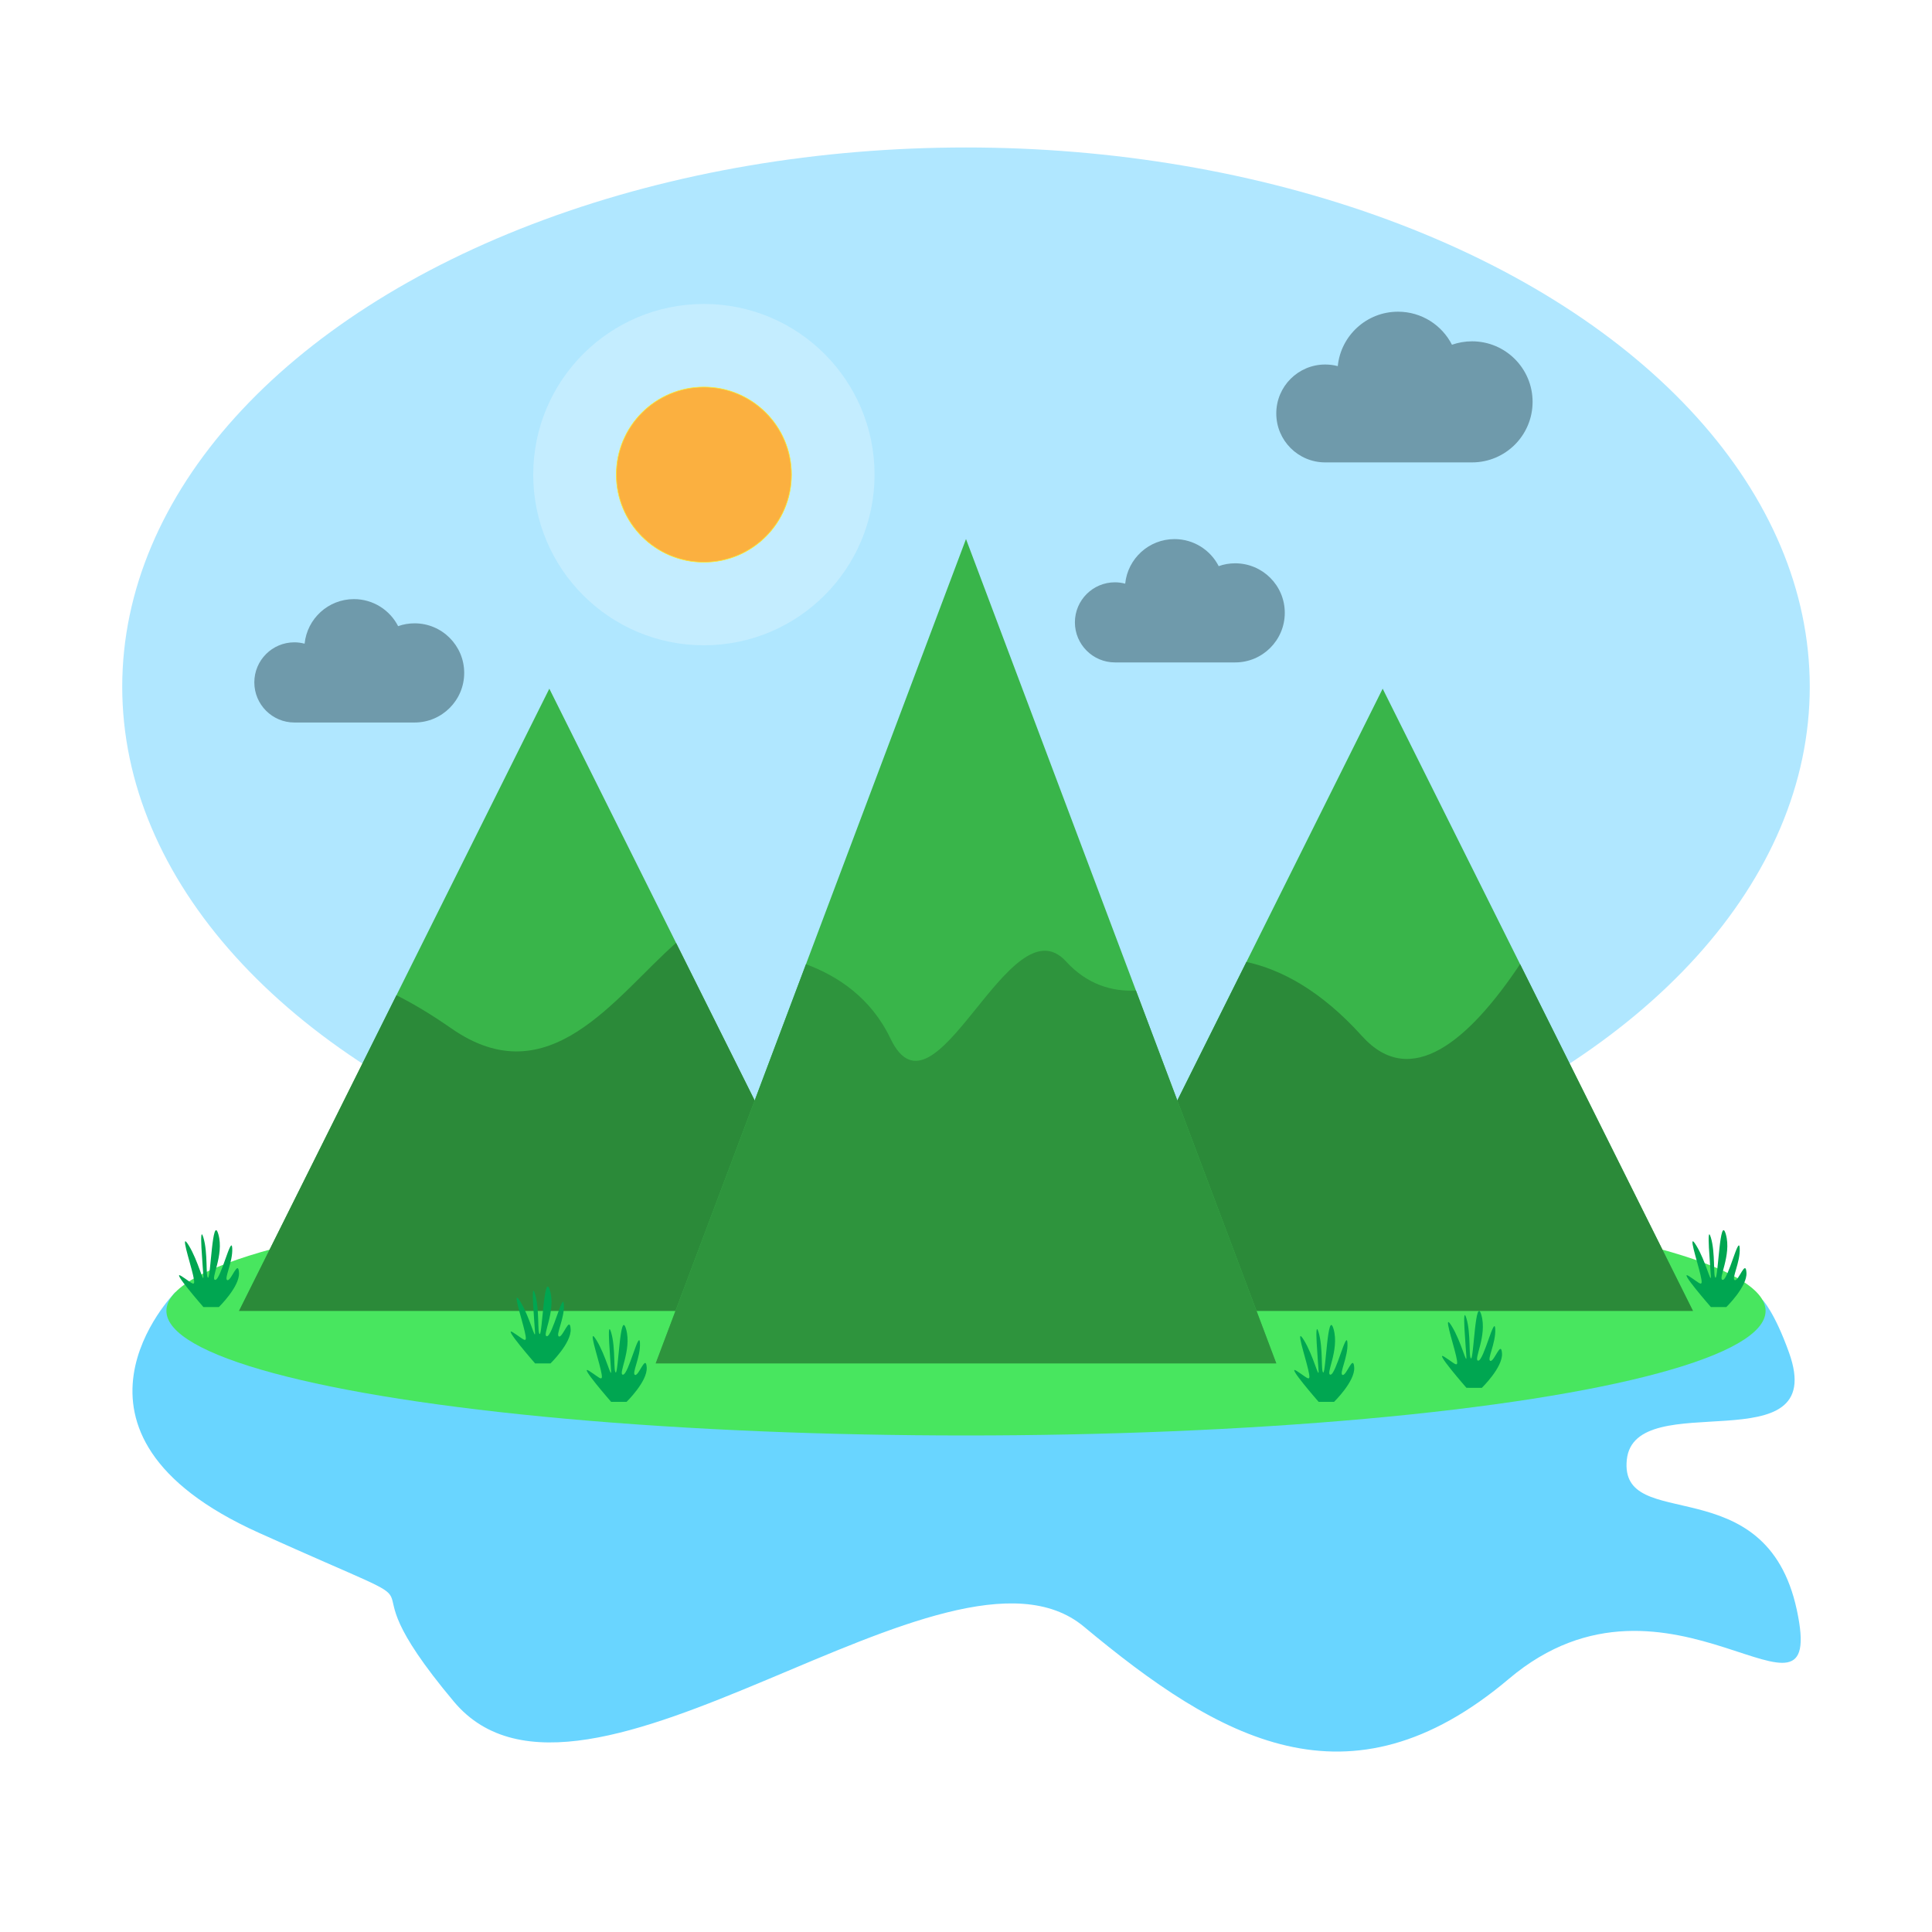 <?xml version="1.0" encoding="utf-8"?>
<!-- Generator: Adobe Illustrator 18.1.1, SVG Export Plug-In . SVG Version: 6.00 Build 0)  -->
<svg version="1.1" id="Layer_1" xmlns="http://www.w3.org/2000/svg" xmlns:xlink="http://www.w3.org/1999/xlink" x="0px" y="0px"
	 viewBox="0 0 3000 3000" enable-background="new 0 0 3000 3000" xml:space="preserve">
<g>
	<ellipse fill="#B0E7FF" cx="1500" cy="1066.4" rx="1310.2" ry="837.4"/>
	<path fill="#69D5FF" d="M271.9,2006.8c0,0-215.1,217.8,130,373.3s102,22.7,303,262.3S1473,2351,1683,2525.8
		c210,174.9,411,291.5,660.1,81s495,116.6,447-106.9c-48-223.5-276-116.6-264-233.2c12-116.6,314.9,10.2,252-166.1
		c-22.7-63.5-41.3-82.3-41.3-82.3L271.9,2006.8z"/>
	<ellipse fill="#48E65F" cx="1500" cy="2035.5" rx="1241.6" ry="193.5"/>
	<g>
		<polygon fill="#39B54A" points="1334.8,2035.5 371.2,2035.5 615.6,1545.4 853,1069.4 1049.8,1464.1 		"/>
		<path fill="#2B8A39" d="M1334.8,2035.5H371.2l244.4-490.1c25,12.5,53.4,29.3,85.4,51.6c151.8,105.7,253.9-49.3,348.8-132.9
			L1334.8,2035.5z"/>
	</g>
	<g>
		<polygon fill="#39B54A" points="2628.8,2035.5 1665.2,2035.5 1935.4,1493.8 2147,1069.4 2360.4,1497.2 		"/>
		<path fill="#2B8A39" d="M2628.8,2035.5h-963.6l270.2-541.8c53.3,11.6,115.2,43.8,179.6,115.2c75.7,84,165.7,7.4,245.4-111.8
			L2628.8,2035.5z"/>
	</g>
	<g>
		<polygon fill="#39B54A" points="1981.8,2117 1018.2,2117 1251.5,1497.2 1500,837 1763.9,1538.1 		"/>
		<path fill="#2E943D" d="M1981.8,2117h-963.6l233.3-619.8c48.7,18,100.9,51.9,131.3,115.6c69,144,184.7-216,272.4-120
			c32.6,35.7,71.4,47.3,108.7,45.3L1981.8,2117z"/>
	</g>
	<circle fill="#C4EDFF" cx="1093" cy="737" r="265"/>
	<circle fill="#FBB040" stroke="#F9ED32" stroke-miterlimit="10" cx="1093" cy="737" r="136"/>
	<path fill="#6F9AAB" d="M2285.8,530c-10.9,0-21.5,1.9-31.2,5.3c-15.6-30.5-47.2-51.3-83.8-51.3c-48.7,0-88.8,37.1-93.5,84.5
		c-6.2-1.6-12.7-2.5-19.5-2.5c-42,0-76,34-76,76s34,76,76,76h228c51.9,0,94-42.1,94-94S2337.7,530,2285.8,530z"/>
	<path fill="#6F9AAB" d="M643.8,967.9c-9,0-17.6,1.5-25.6,4.4c-12.7-24.9-38.7-42-68.6-42c-39.9,0-72.7,30.4-76.6,69.2
		c-5.1-1.3-10.4-2.1-15.9-2.1c-34.4,0-62.2,27.9-62.2,62.2c0,34.4,27.9,62.3,62.2,62.3h186.7c42.5,0,77-34.5,77-77
		S686.3,967.9,643.8,967.9z"/>
	<path fill="#6F9AAB" d="M1918,874.7c-9,0-17.6,1.5-25.6,4.4c-12.7-24.9-38.7-42-68.6-42c-39.9,0-72.7,30.4-76.6,69.2
		c-5.1-1.3-10.4-2.1-15.9-2.1c-34.4,0-62.2,27.9-62.2,62.2s27.9,62.2,62.2,62.2H1918c42.5,0,77-34.5,77-77S1960.5,874.7,1918,874.7z
		"/>
	<path fill="#00A651" d="M315.8,2029.5c0,0-52-59.5-34-47.9s22.7,19.4,18-1.5c-4.7-20.8-21.3-70.1-6.7-46.2
		c14.7,23.9,23.3,61.6,22.7,47.7c-0.7-13.9-7.3-83.9,0-60c7.3,23.9,3.3,61.6,7.3,62.4c4,0.8,6.7-99.9,16-67.3
		c9.3,32.6-13.3,70.8-4.8,70.7c8.5-0.1,25.1-71.3,26.3-49.3s-13.5,48.2-7.5,49.7s16.7-33.1,18-11.5c1.3,21.6-31.3,53.3-31.3,53.3
		H315.8z"/>
	<path fill="#00A651" d="M948.9,2176.7c0,0-52-59.5-34-47.9c18,11.5,22.7,19.4,18-1.5c-4.7-20.8-21.3-70.1-6.7-46.2
		c14.7,23.9,23.3,61.6,22.7,47.7c-0.7-13.9-7.3-83.9,0-60c7.3,23.9,3.3,61.6,7.3,62.4s6.7-99.9,16-67.3c9.3,32.6-13.3,70.8-4.8,70.7
		c8.5-0.1,25.1-71.3,26.3-49.3c1.2,22-13.5,48.2-7.5,49.7s16.7-33.1,18-11.5c1.3,21.6-31.3,53.3-31.3,53.3H948.9z"/>
	<path fill="#00A651" d="M2656.6,2029.5c0,0-52-59.5-34-47.9s22.7,19.4,18-1.5c-4.7-20.8-21.3-70.1-6.7-46.2
		c14.7,23.9,23.3,61.6,22.7,47.7c-0.7-13.9-7.3-83.9,0-60c7.3,23.9,3.3,61.6,7.3,62.4c4,0.8,6.7-99.9,16-67.3
		c9.3,32.6-13.3,70.8-4.8,70.7c8.5-0.1,25.1-71.3,26.3-49.3c1.2,22-13.5,48.2-7.5,49.7s16.7-33.1,18-11.5
		c1.3,21.6-31.3,53.3-31.3,53.3H2656.6z"/>
	<path fill="#00A651" d="M2047.5,2176.7c0,0-52-59.5-34-47.9c18,11.5,22.7,19.4,18-1.5c-4.7-20.8-21.3-70.1-6.7-46.2
		s23.3,61.6,22.7,47.7c-0.7-13.9-7.3-83.9,0-60c7.3,23.9,3.3,61.6,7.3,62.4s6.7-99.9,16-67.3c9.3,32.6-13.3,70.8-4.8,70.7
		c8.5-0.1,25.1-71.3,26.3-49.3c1.2,22-13.5,48.2-7.5,49.7s16.7-33.1,18-11.5s-31.3,53.3-31.3,53.3H2047.5z"/>
	<path fill="#00A651" d="M2277,2154.9c0,0-52-59.5-34-47.9c18,11.5,22.7,19.4,18-1.5c-4.7-20.8-21.3-70.1-6.7-46.2
		c14.7,23.9,23.3,61.6,22.7,47.7c-0.7-13.9-7.3-83.9,0-60c7.3,23.9,3.3,61.6,7.3,62.4s6.7-99.9,16-67.3c9.3,32.6-13.3,70.8-4.8,70.7
		c8.5-0.1,25.1-71.3,26.3-49.3c1.2,22-13.5,48.2-7.5,49.7s16.7-33.1,18-11.5s-31.3,53.3-31.3,53.3H2277z"/>
	<path fill="#00A651" d="M830.8,2117c0,0-52-59.5-34-47.9c18,11.5,22.7,19.3,18-1.5c-4.7-20.8-21.3-70.1-6.7-46.2
		s23.3,61.6,22.7,47.7c-0.7-13.9-7.3-83.9,0-60c7.3,23.9,3.3,61.6,7.3,62.4s6.7-99.9,16-67.3s-13.3,70.8-4.8,70.7
		c8.5-0.1,25.1-71.3,26.3-49.3c1.2,22-13.5,48.2-7.5,49.7s16.7-33.1,18-11.5c1.3,21.6-31.3,53.3-31.3,53.3H830.8z"/>
</g>
</svg>
